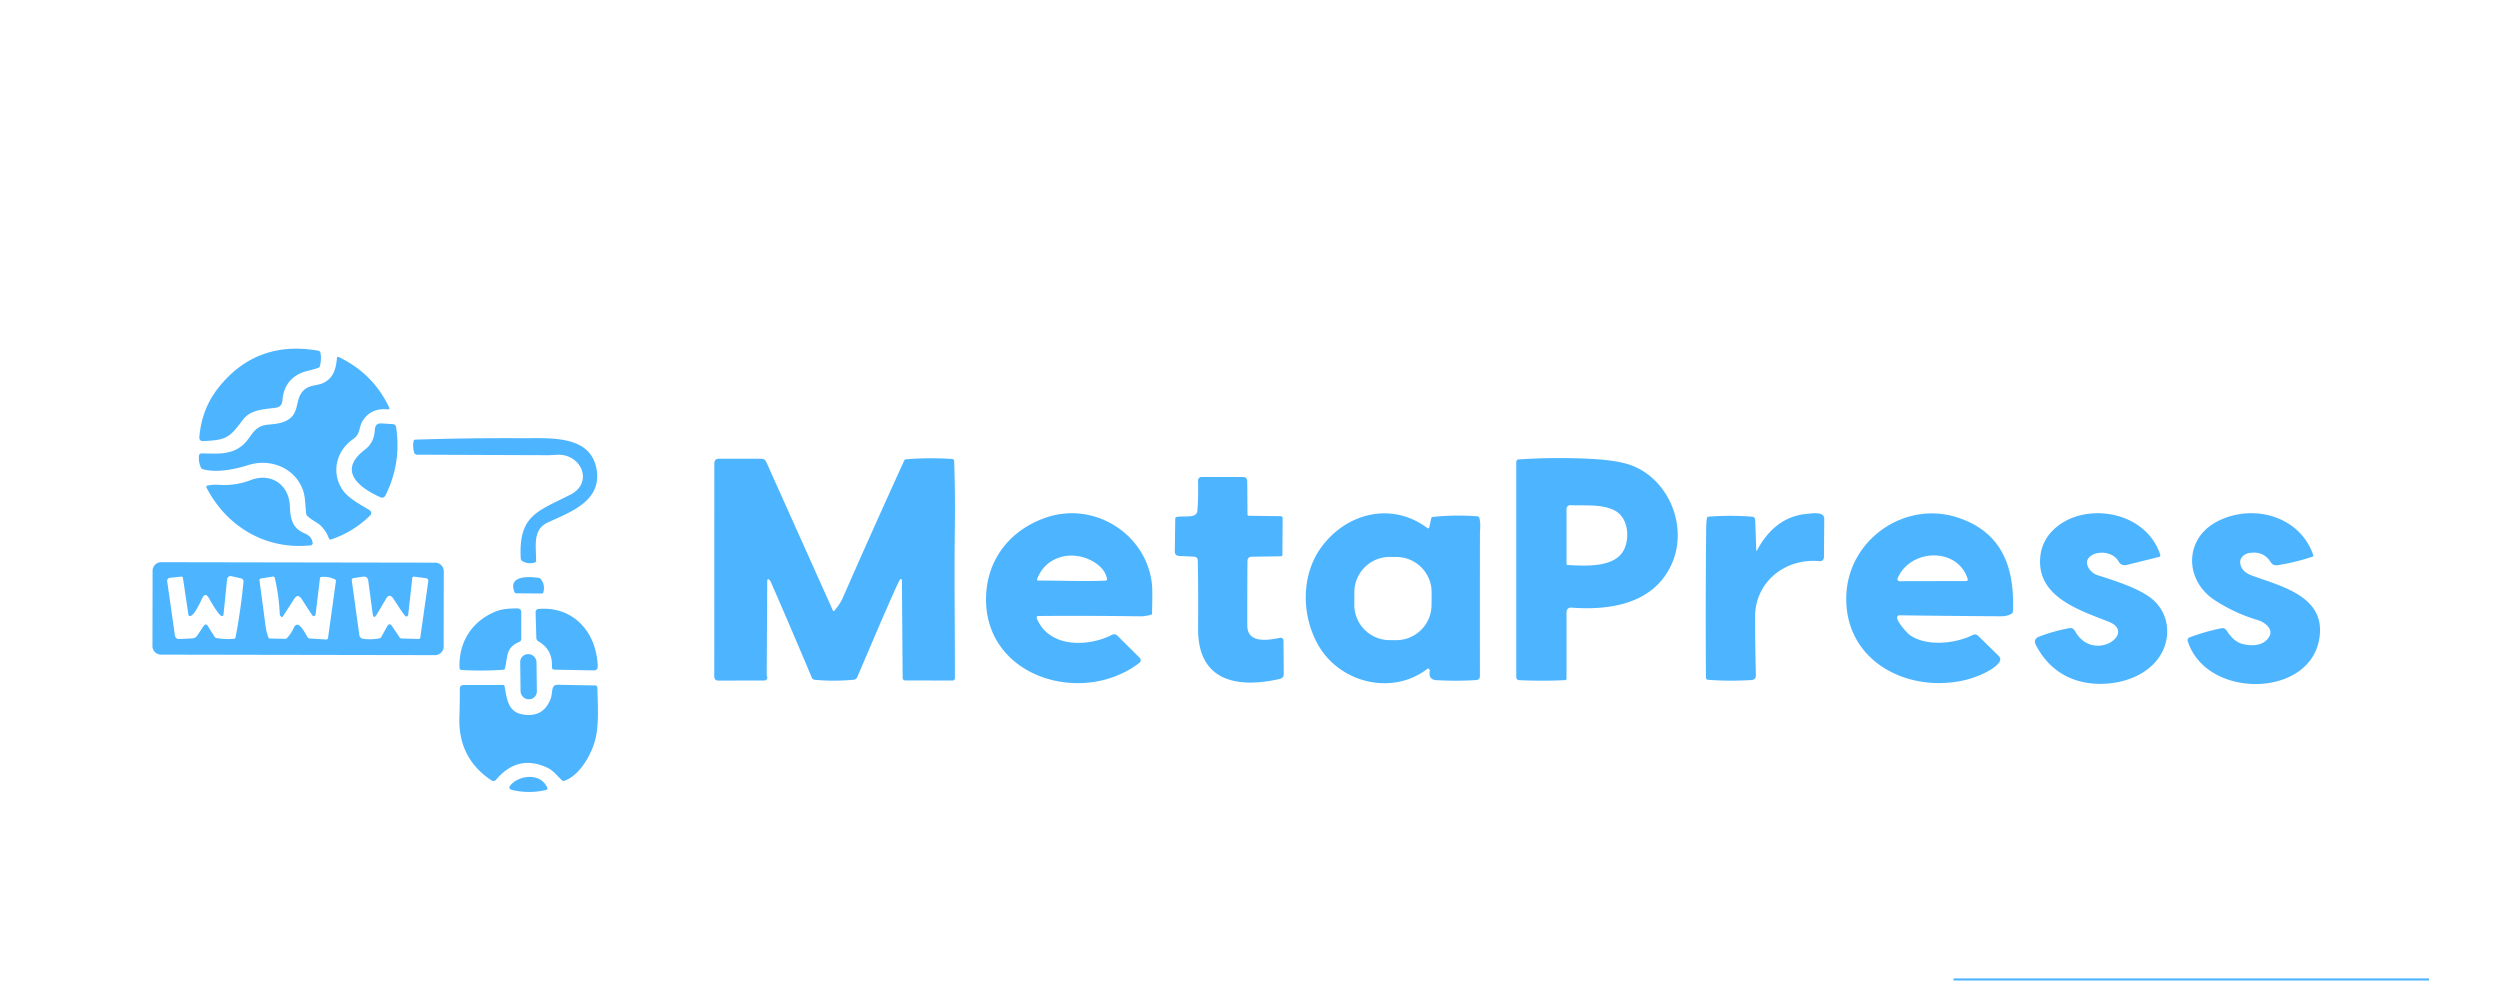 <?xml version="1.0" encoding="UTF-8" standalone="no"?>
<!DOCTYPE svg PUBLIC "-//W3C//DTD SVG 1.1//EN" "http://www.w3.org/Graphics/SVG/1.1/DTD/svg11.dtd">
<svg xmlns="http://www.w3.org/2000/svg" version="1.1" viewBox="0 0 1169 461">
<path fill="#4db5ff" d="
  M 148.86 163.99
  A 1.24 1.23 89.9 0 1 149.86 165.00
  Q 150.39 168.17 149.57 171.24
  A 1.07 1.05 -2.8 0 1 148.90 171.97
  C 146.14 173.00 142.77 173.49 140.51 174.53
  Q 132.77 178.11 132.04 187.32
  Q 131.81 190.27 128.88 190.67
  C 123.19 191.46 117.20 191.44 113.45 196.45
  C 107.27 204.71 105.87 205.78 95.10 206.25
  Q 93.05 206.34 93.22 204.29
  Q 94.36 190.92 102.41 180.94
  Q 120.16 158.94 148.86 163.99
  Z"
/>
<path fill="#4db5ff" d="
  M 172.89 238.61
  A 1.51 1.50 38.6 0 1 173.16 240.95
  Q 165.30 248.72 154.79 252.26
  A 0.78 0.78 0.0 0 1 153.81 251.79
  Q 152.49 248.15 149.76 245.61
  C 148.29 244.25 145.44 243.05 143.60 241.12
  A 1.60 1.57 19.7 0 1 143.18 240.25
  C 142.72 236.75 142.82 232.69 141.82 229.66
  C 138.37 219.11 126.84 214.12 116.26 217.43
  C 110.17 219.34 101.44 221.30 94.74 219.37
  A 1.20 1.19 85.2 0 1 94.01 218.75
  Q 92.73 216.06 93.04 213.08
  A 1.18 1.17 -86.8 0 1 94.22 212.02
  C 101.10 212.04 107.56 212.97 113.23 208.36
  C 117.91 204.55 118.07 199.19 125.49 198.55
  C 129.27 198.22 133.33 197.82 136.16 195.14
  C 139.60 191.88 138.41 186.74 141.36 183.20
  C 144.21 179.78 148.00 180.50 150.90 179.19
  C 156.06 176.85 157.08 172.43 157.59 167.20
  A 0.41 0.41 0.0 0 1 158.17 166.87
  Q 174.34 174.43 181.98 190.55
  Q 182.44 191.52 181.37 191.41
  Q 173.27 190.64 169.44 197.03
  C 167.89 199.63 168.40 203.11 165.34 205.16
  C 157.37 210.51 154.83 220.58 159.88 228.60
  C 162.61 232.95 168.30 235.75 172.89 238.61
  Z"
/>
<path fill="#4db5ff" d="
  M 183.83 198.34
  A 1.49 1.48 -2.4 0 1 185.20 199.59
  Q 187.76 216.13 180.54 231.04
  Q 180.09 231.97 179.93 232.15
  A 1.65 1.64 32.3 0 1 178.00 232.58
  C 168.31 228.25 157.43 220.28 170.60 210.29
  Q 175.02 206.93 175.28 200.89
  Q 175.42 197.78 178.52 197.99
  L 183.83 198.34
  Z"
/>
<path fill="#4db5ff" d="
  M 244.07 204.91
  C 256.88 205.00 276.93 203.02 279.09 220.39
  C 280.88 234.72 266.18 239.61 256.11 244.33
  C 248.67 247.82 250.87 255.99 250.65 262.40
  A 0.67 0.67 0.0 0 1 250.16 263.02
  Q 246.79 264.00 244.04 262.24
  A 1.14 1.14 0.0 0 1 243.52 261.36
  C 242.34 241.00 251.18 239.20 266.77 231.27
  C 277.72 225.68 271.77 212.05 260.47 212.66
  Q 256.94 212.85 256.89 212.85
  Q 225.97 212.75 194.99 212.62
  A 1.40 1.40 0.0 0 1 193.64 211.59
  Q 192.90 208.92 193.40 206.22
  A 0.79 0.78 4.0 0 1 194.15 205.58
  Q 219.15 204.75 244.07 204.91
  Z"
/>
<path fill="#4db5ff" d="
  M 421.00 270.79
  C 420.15 271.04 402.76 312.24 400.84 316.67
  A 1.96 1.96 0.0 0 1 399.23 317.84
  Q 390.10 318.72 380.95 317.87
  A 1.63 1.60 80.9 0 1 379.62 316.89
  Q 370.18 294.43 360.57 272.44
  Q 360.11 271.40 359.77 271.13
  Q 358.76 270.33 358.76 271.75
  L 358.52 315.53
  Q 358.52 316.00 358.70 316.44
  Q 359.03 317.25 358.22 317.92
  A 1.40 1.38 -63.8 0 1 357.36 318.22
  L 335.96 318.24
  Q 333.99 318.24 333.99 316.27
  L 334.02 216.73
  Q 334.02 214.49 336.27 214.49
  L 355.95 214.52
  Q 357.63 214.52 358.32 216.05
  L 389.47 285.49
  A 0.39 0.39 0.0 0 0 390.13 285.59
  Q 392.82 282.42 394.01 279.72
  Q 408.19 247.39 422.85 215.28
  A 0.90 0.88 -79.7 0 1 423.59 214.76
  Q 434.43 213.90 445.25 214.61
  A 0.99 0.99 0.0 0 1 446.17 215.56
  Q 446.69 230.94 446.49 246.33
  C 446.18 269.83 446.52 293.21 446.51 317.10
  A 1.12 1.12 0.0 0 1 445.39 318.22
  L 423.26 318.18
  A 1.18 1.18 0.0 0 1 422.08 317.01
  L 421.73 271.34
  A 0.57 0.57 0.0 0 0 421.00 270.79
  Z"
/>
<path fill="#4db5ff" d="
  M 710.31 318.03
  A 1.39 1.38 -88.5 0 1 709.00 316.64
  L 709.00 216.07
  A 1.26 1.26 0.0 0 1 710.19 214.81
  Q 727.42 213.69 744.29 214.59
  Q 757.28 215.27 763.79 217.96
  C 780.69 224.95 789.26 246.47 781.81 263.45
  C 773.59 282.21 753.27 285.48 735.05 284.14
  Q 732.50 283.95 732.50 286.51
  L 732.50 317.38
  A 0.66 0.66 0.0 0 1 731.87 318.04
  Q 721.10 318.56 710.31 318.03
  Z
  M 759.81 256.06
  C 762.09 250.13 760.99 241.44 754.52 238.45
  C 748.41 235.64 741.00 236.53 734.33 236.23
  A 1.75 1.74 -88.6 0 0 732.50 237.98
  L 732.50 263.69
  A 0.50 0.50 0.0 0 0 732.97 264.19
  C 742.18 264.73 756.20 265.46 759.81 256.06
  Z"
/>
<path fill="#4db5ff" d="
  M 583.96 241.18
  L 598.86 241.36
  A 0.92 0.92 0.0 0 1 599.77 242.29
  L 599.65 259.48
  A 0.65 0.64 -90.0 0 1 599.02 260.12
  L 585.36 260.33
  Q 583.33 260.36 583.32 262.39
  Q 583.20 276.68 583.24 292.49
  C 583.26 301.20 593.32 299.29 598.58 298.24
  A 1.32 1.32 0.0 0 1 600.16 299.52
  L 600.29 315.11
  Q 600.31 317.04 598.43 317.47
  C 578.65 321.98 560.02 318.68 560.23 293.87
  Q 560.37 277.71 560.09 261.95
  A 1.67 1.65 1.1 0 0 558.51 260.32
  L 551.33 259.95
  Q 549.32 259.85 549.34 257.84
  L 549.55 242.45
  A 0.72 0.71 84.4 0 1 550.11 241.76
  C 553.79 240.97 559.59 242.67 559.90 238.76
  Q 560.41 232.33 560.20 224.72
  A 1.63 1.63 0.0 0 1 561.83 223.04
  L 581.13 223.04
  Q 583.21 223.04 583.22 225.12
  L 583.33 240.54
  A 0.64 0.63 90.0 0 0 583.96 241.18
  Z"
/>
<path fill="#4db5ff" d="
  M 102.06 226.69
  Q 109.95 227.28 117.21 224.50
  C 126.79 220.83 135.19 226.65 135.55 236.71
  C 135.75 242.41 136.66 246.99 142.34 249.35
  C 144.60 250.29 145.89 251.61 146.18 253.88
  A 1.00 1.00 0.0 0 1 145.30 255.00
  C 124.51 257.23 106.05 246.45 96.53 227.95
  A 0.63 0.63 0.0 0 1 96.97 227.05
  Q 99.76 226.52 102.06 226.69
  Z"
/>
<path fill="#4db5ff" d="
  M 1061.22 297.45
  C 1063.09 293.80 1058.53 290.78 1055.77 289.96
  Q 1044.96 286.77 1035.61 280.65
  C 1021.39 271.34 1021.22 251.87 1036.82 243.81
  C 1053.25 235.31 1075.48 241.10 1081.74 259.73
  A 0.43 0.43 0.0 0 1 1081.47 260.27
  Q 1073.41 262.95 1065.01 264.29
  Q 1062.87 264.63 1061.72 262.79
  Q 1058.45 257.55 1051.76 258.58
  C 1049.43 258.94 1047.08 260.90 1047.56 263.56
  Q 1048.24 267.36 1052.75 269.03
  C 1066.62 274.19 1088.24 278.80 1084.41 299.22
  C 1079.26 326.65 1031.33 326.66 1022.97 299.71
  A 1.33 1.33 0.0 0 1 1023.77 298.07
  Q 1031.09 295.31 1038.79 293.75
  A 2.20 2.19 67.4 0 1 1041.05 294.69
  C 1042.87 297.45 1045.08 300.13 1048.39 301.05
  C 1052.93 302.31 1058.88 302.03 1061.22 297.45
  Z"
/>
<path fill="#4db5ff" d="
  M 532.78 309.96
  C 505.51 330.79 458.82 316.14 461.15 277.57
  C 462.17 260.55 473.04 247.47 489.25 241.97
  C 511.94 234.28 536.26 249.90 538.67 273.31
  Q 538.98 276.31 538.68 286.89
  A 0.65 0.64 -6.5 0 1 538.19 287.50
  Q 535.21 288.21 533.44 288.19
  Q 509.47 287.86 485.43 288.04
  A 0.72 0.71 -11.2 0 0 484.77 289.02
  C 490.37 303.06 508.83 302.61 520.01 296.82
  A 2.10 2.10 0.0 0 1 522.46 297.19
  L 532.94 307.61
  A 1.57 1.56 -41.3 0 1 532.78 309.96
  Z
  M 485.40 271.48
  C 495.95 271.42 506.39 271.96 516.99 271.50
  A 0.70 0.69 -7.1 0 0 517.64 270.67
  Q 516.86 266.81 513.40 264.10
  C 503.93 256.71 489.40 258.79 484.94 270.83
  A 0.48 0.48 0.0 0 0 485.40 271.48
  Z"
/>
<path fill="#4db5ff" d="
  M 667.48 312.71
  C 651.45 325.14 627.38 319.67 616.94 302.53
  C 608.56 288.76 608.06 269.33 617.77 255.98
  C 629.52 239.82 650.81 234.44 667.48 246.95
  A 0.54 0.54 0.0 0 0 668.33 246.63
  L 669.23 242.39
  A 0.87 0.86 3.1 0 1 670.00 241.71
  Q 680.38 240.63 690.77 241.42
  A 1.12 1.12 0.0 0 1 691.77 242.26
  C 692.47 245.00 692.02 247.66 692.02 249.90
  Q 691.98 282.24 692.01 316.25
  A 1.74 1.74 0.0 0 1 690.39 317.99
  Q 681.56 318.59 671.72 318.05
  C 668.91 317.90 668.10 316.20 668.58 313.65
  A 0.76 0.73 28.2 0 0 668.37 312.99
  L 668.12 312.74
  A 0.50 0.48 -41.6 0 0 667.48 312.71
  Z
  M 669.425 277.035
  A 16.51 16.51 0.0 0 0 653.002 260.438
  L 649.902 260.422
  A 16.51 16.51 0.0 0 0 633.306 276.846
  L 633.275 282.725
  A 16.51 16.51 0.0 0 0 649.698 299.322
  L 652.798 299.338
  A 16.51 16.51 0.0 0 0 669.394 282.914
  L 669.425 277.035
  Z"
/>
<path fill="#4db5ff" d="
  M 821.23 257.16
  Q 821.26 257.95 821.64 257.25
  C 826.55 248.09 833.89 241.33 844.65 240.32
  C 846.70 240.13 849.57 239.57 851.70 240.47
  A 2.17 2.16 -78.4 0 1 853.02 242.48
  L 852.89 260.28
  Q 852.87 262.58 850.58 262.38
  C 834.72 260.97 820.64 272.12 820.67 288.49
  Q 820.70 301.76 821.05 315.69
  Q 821.10 317.86 818.94 317.99
  Q 808.76 318.62 798.66 317.88
  A 1.04 1.03 1.8 0 1 797.70 316.86
  Q 797.46 281.98 797.81 247.00
  Q 797.84 243.96 798.19 242.14
  A 0.67 0.66 3.5 0 1 798.79 241.61
  Q 809.07 240.79 819.35 241.61
  A 1.49 1.49 0.0 0 1 820.73 243.04
  L 821.23 257.16
  Z"
/>
<path fill="#4db5ff" d="
  M 887.21 288.23
  C 886.16 289.86 891.70 295.97 892.92 296.85
  C 900.73 302.48 914.35 301.00 922.43 296.93
  A 2.27 2.26 -36.1 0 1 925.02 297.33
  L 934.50 306.62
  Q 936.01 308.09 934.77 309.80
  C 931.92 313.68 923.52 316.89 918.97 317.97
  C 891.97 324.34 862.51 309.18 863.32 278.83
  C 864.03 252.32 890.79 233.66 915.84 242.14
  C 936.46 249.12 942.15 265.83 941.23 286.05
  A 1.02 0.98 74.5 0 1 940.80 286.84
  Q 938.82 288.19 935.68 288.17
  Q 911.97 288.03 888.16 287.72
  A 1.11 1.10 16.5 0 0 887.21 288.23
  Z
  M 888.00 271.76
  L 919.45 271.69
  A 0.70 0.70 0.0 0 0 920.11 270.79
  C 915.38 255.70 893.33 256.53 887.37 270.30
  Q 887.14 270.85 887.31 271.14
  A 1.08 0.47 65.5 0 0 888.00 271.76
  Z"
/>
<path fill="#4db5ff" d="
  M 986.08 290.75
  C 972.40 285.29 951.47 278.99 954.16 259.36
  C 955.50 249.57 963.97 242.91 973.35 240.81
  C 988.02 237.51 1005.20 244.12 1010.14 259.44
  A 0.76 0.76 0.0 0 1 1009.60 260.41
  L 994.49 264.15
  Q 991.95 264.78 990.64 262.51
  C 986.38 255.16 972.05 258.70 976.85 265.89
  Q 978.37 268.18 980.99 269.01
  C 989.37 271.69 1001.51 275.47 1007.27 280.92
  C 1014.10 287.38 1015.22 297.50 1010.60 305.69
  C 1003.30 318.64 984.23 322.28 971.11 318.17
  Q 958.66 314.27 952.06 301.78
  Q 950.48 298.80 953.63 297.62
  Q 960.56 295.01 967.72 293.70
  A 2.31 2.30 -19.2 0 1 970.15 294.87
  C 978.61 310.50 999.44 296.07 986.08 290.75
  Z"
/>
<path fill="#4db5ff" d="
  M 207.449 302.339
  A 4.01 4.01 0.0 0 1 203.432 306.342
  L 75.292 306.118
  A 4.01 4.01 0.0 0 1 71.289 302.101
  L 71.351 266.881
  A 4.01 4.01 0.0 0 1 75.368 262.878
  L 203.508 263.102
  A 4.01 4.01 0.0 0 1 207.511 267.119
  L 207.449 302.339
  Z
  M 103.95 288.11
  C 102.48 288.39 98.18 280.49 97.55 279.47
  Q 95.98 276.93 94.64 279.59
  C 93.83 281.18 90.62 288.61 88.61 288.04
  A 0.73 0.72 -86.3 0 1 88.10 287.45
  L 85.54 270.26
  A 0.76 0.75 -7.6 0 0 84.71 269.63
  L 79.44 270.18
  A 1.43 1.43 0.0 0 0 78.18 271.80
  L 81.77 296.98
  Q 82.04 298.90 83.98 298.81
  L 89.89 298.51
  A 3.04 3.02 15.2 0 0 92.25 297.17
  L 95.40 292.45
  A 0.96 0.95 45.6 0 1 97.00 292.47
  L 100.38 297.80
  A 1.19 1.17 78.6 0 0 101.17 298.33
  Q 105.24 299.07 109.41 298.69
  A 0.83 0.83 0.0 0 0 110.14 298.03
  Q 112.62 285.12 113.86 272.02
  A 1.48 1.47 9.2 0 0 112.72 270.45
  L 108.17 269.42
  A 1.63 1.63 0.0 0 0 106.19 270.84
  L 104.49 287.53
  A 0.66 0.66 0.0 0 1 103.95 288.11
  Z
  M 132.24 288.31
  A 0.47 0.47 0.0 0 1 131.52 288.39
  L 131.17 288.06
  A 1.08 1.08 0.0 0 1 130.83 287.32
  Q 130.46 278.63 128.47 270.16
  A 0.74 0.74 0.0 0 0 127.63 269.60
  L 121.93 270.51
  A 0.72 0.72 0.0 0 0 121.33 271.32
  Q 122.76 282.04 124.18 292.76
  Q 124.54 295.48 125.52 298.08
  A 0.76 0.75 80.2 0 0 126.21 298.57
  L 133.31 298.72
  A 1.23 1.21 21.2 0 0 134.24 298.32
  Q 136.17 296.22 137.36 293.59
  C 139.44 289.03 142.77 296.41 143.87 298.02
  A 1.18 1.16 74.6 0 0 144.75 298.53
  L 152.47 299.04
  A 0.87 0.87 0.0 0 0 153.39 298.29
  L 157.08 271.66
  A 0.71 0.71 0.0 0 0 156.68 270.92
  Q 153.60 269.47 150.21 269.79
  A 0.66 0.65 0.5 0 0 149.62 270.36
  L 147.57 287.26
  A 0.98 0.95 -79.2 0 1 146.39 288.09
  C 146.04 288.00 141.34 280.46 140.89 279.85
  Q 139.19 277.55 137.64 279.95
  L 132.24 288.31
  Z
  M 174.23 286.78
  L 172.21 271.60
  Q 171.90 269.31 169.62 269.66
  L 165.30 270.32
  A 0.97 0.97 0.0 0 0 164.49 271.41
  L 167.99 296.78
  Q 168.24 298.54 170.00 298.74
  Q 173.80 299.19 177.46 298.48
  A 1.18 1.17 8.4 0 0 178.25 297.90
  L 181.02 292.90
  Q 182.10 290.95 183.34 292.80
  L 186.87 298.06
  A 1.09 1.09 0.0 0 0 187.74 298.55
  L 195.71 298.78
  A 0.81 0.79 4.8 0 0 196.53 298.10
  L 200.27 271.73
  A 1.21 1.21 0.0 0 0 199.22 270.36
  L 193.54 269.64
  A 0.67 0.66 6.7 0 0 192.79 270.23
  L 190.89 287.41
  A 1.00 0.99 2.3 0 1 189.92 288.30
  C 189.12 288.31 184.39 280.40 183.61 279.49
  Q 181.95 277.56 180.66 279.75
  L 176.27 287.20
  Q 174.65 289.94 174.23 286.78
  Z"
/>
<path fill="#4db5ff" d="
  M 241.36 277.43
  A 0.82 0.82 0.0 0 1 240.60 276.92
  C 237.26 268.78 247.81 269.65 251.91 270.20
  A 1.42 1.38 73.6 0 1 252.83 270.72
  Q 255.02 273.43 254.07 276.98
  A 0.74 0.73 -81.9 0 1 253.35 277.53
  L 241.36 277.43
  Z"
/>
<path fill="#4db5ff" d="
  M 215.76 313.27
  A 0.94 0.94 0.0 0 1 214.88 312.38
  C 214.38 300.16 220.79 290.21 232.21 285.77
  C 235.15 284.63 238.53 284.55 241.74 284.48
  Q 243.75 284.43 243.75 286.45
  L 243.76 298.72
  A 1.57 1.57 0.0 0 1 242.81 300.16
  C 236.35 302.93 237.60 306.72 236.08 312.64
  A 0.68 0.68 0.0 0 1 235.46 313.16
  Q 225.62 313.87 215.76 313.27
  Z"
/>
<path fill="#4db5ff" d="
  M 259.12 313.14
  A 1.08 1.08 0.0 0 1 258.06 311.98
  Q 258.57 303.85 251.72 299.87
  A 1.89 1.88 14.5 0 1 250.79 298.30
  L 250.44 286.25
  A 1.47 1.46 -3.3 0 1 251.78 284.75
  C 268.19 283.34 279.08 295.73 279.50 311.76
  A 1.67 1.66 90.0 0 1 277.80 313.47
  L 259.12 313.14
  Z"
/>
<rect fill="#4db5ff" x="-3.81" y="-10.56" transform="translate(247.14,316.43) rotate(-0.7)" width="7.62" height="21.12" rx="3.64"/>
<path fill="#4db5ff" d="
  M 214.81 335.18
  Q 215.05 328.32 215.00 322.20
  Q 214.98 320.31 216.87 320.31
  L 235.28 320.29
  A 0.65 0.65 0.0 0 1 235.92 320.82
  C 237.15 327.38 237.51 333.54 245.83 334.27
  Q 254.46 335.02 257.55 326.54
  C 258.08 325.09 258.04 323.10 258.50 321.66
  A 2.11 2.11 0.0 0 1 260.55 320.20
  L 278.41 320.51
  A 0.92 0.92 0.0 0 1 279.32 321.41
  C 279.55 329.14 280.09 338.61 278.48 345.34
  C 276.83 352.28 271.25 362.71 263.74 365.14
  A 0.88 0.86 -32.3 0 1 262.88 364.96
  C 260.77 363.03 258.79 360.39 256.33 359.19
  Q 242.33 352.34 231.95 364.62
  A 1.62 1.61 36.7 0 1 229.83 364.92
  Q 214.12 354.54 214.81 335.18
  Z"
/>
<path fill="#4db5ff" d="
  M 239.68 369.44
  Q 237.14 368.86 238.90 366.93
  C 243.09 362.35 252.91 361.31 255.94 368.40
  A 0.71 0.71 0.0 0 1 255.46 369.36
  Q 247.58 371.25 239.68 369.44
  Z"
/>
<rect fill="#4db5ff" x="913.43" y="457.50" width="222.38" height="1.00" rx="0.27"/>
</svg>

